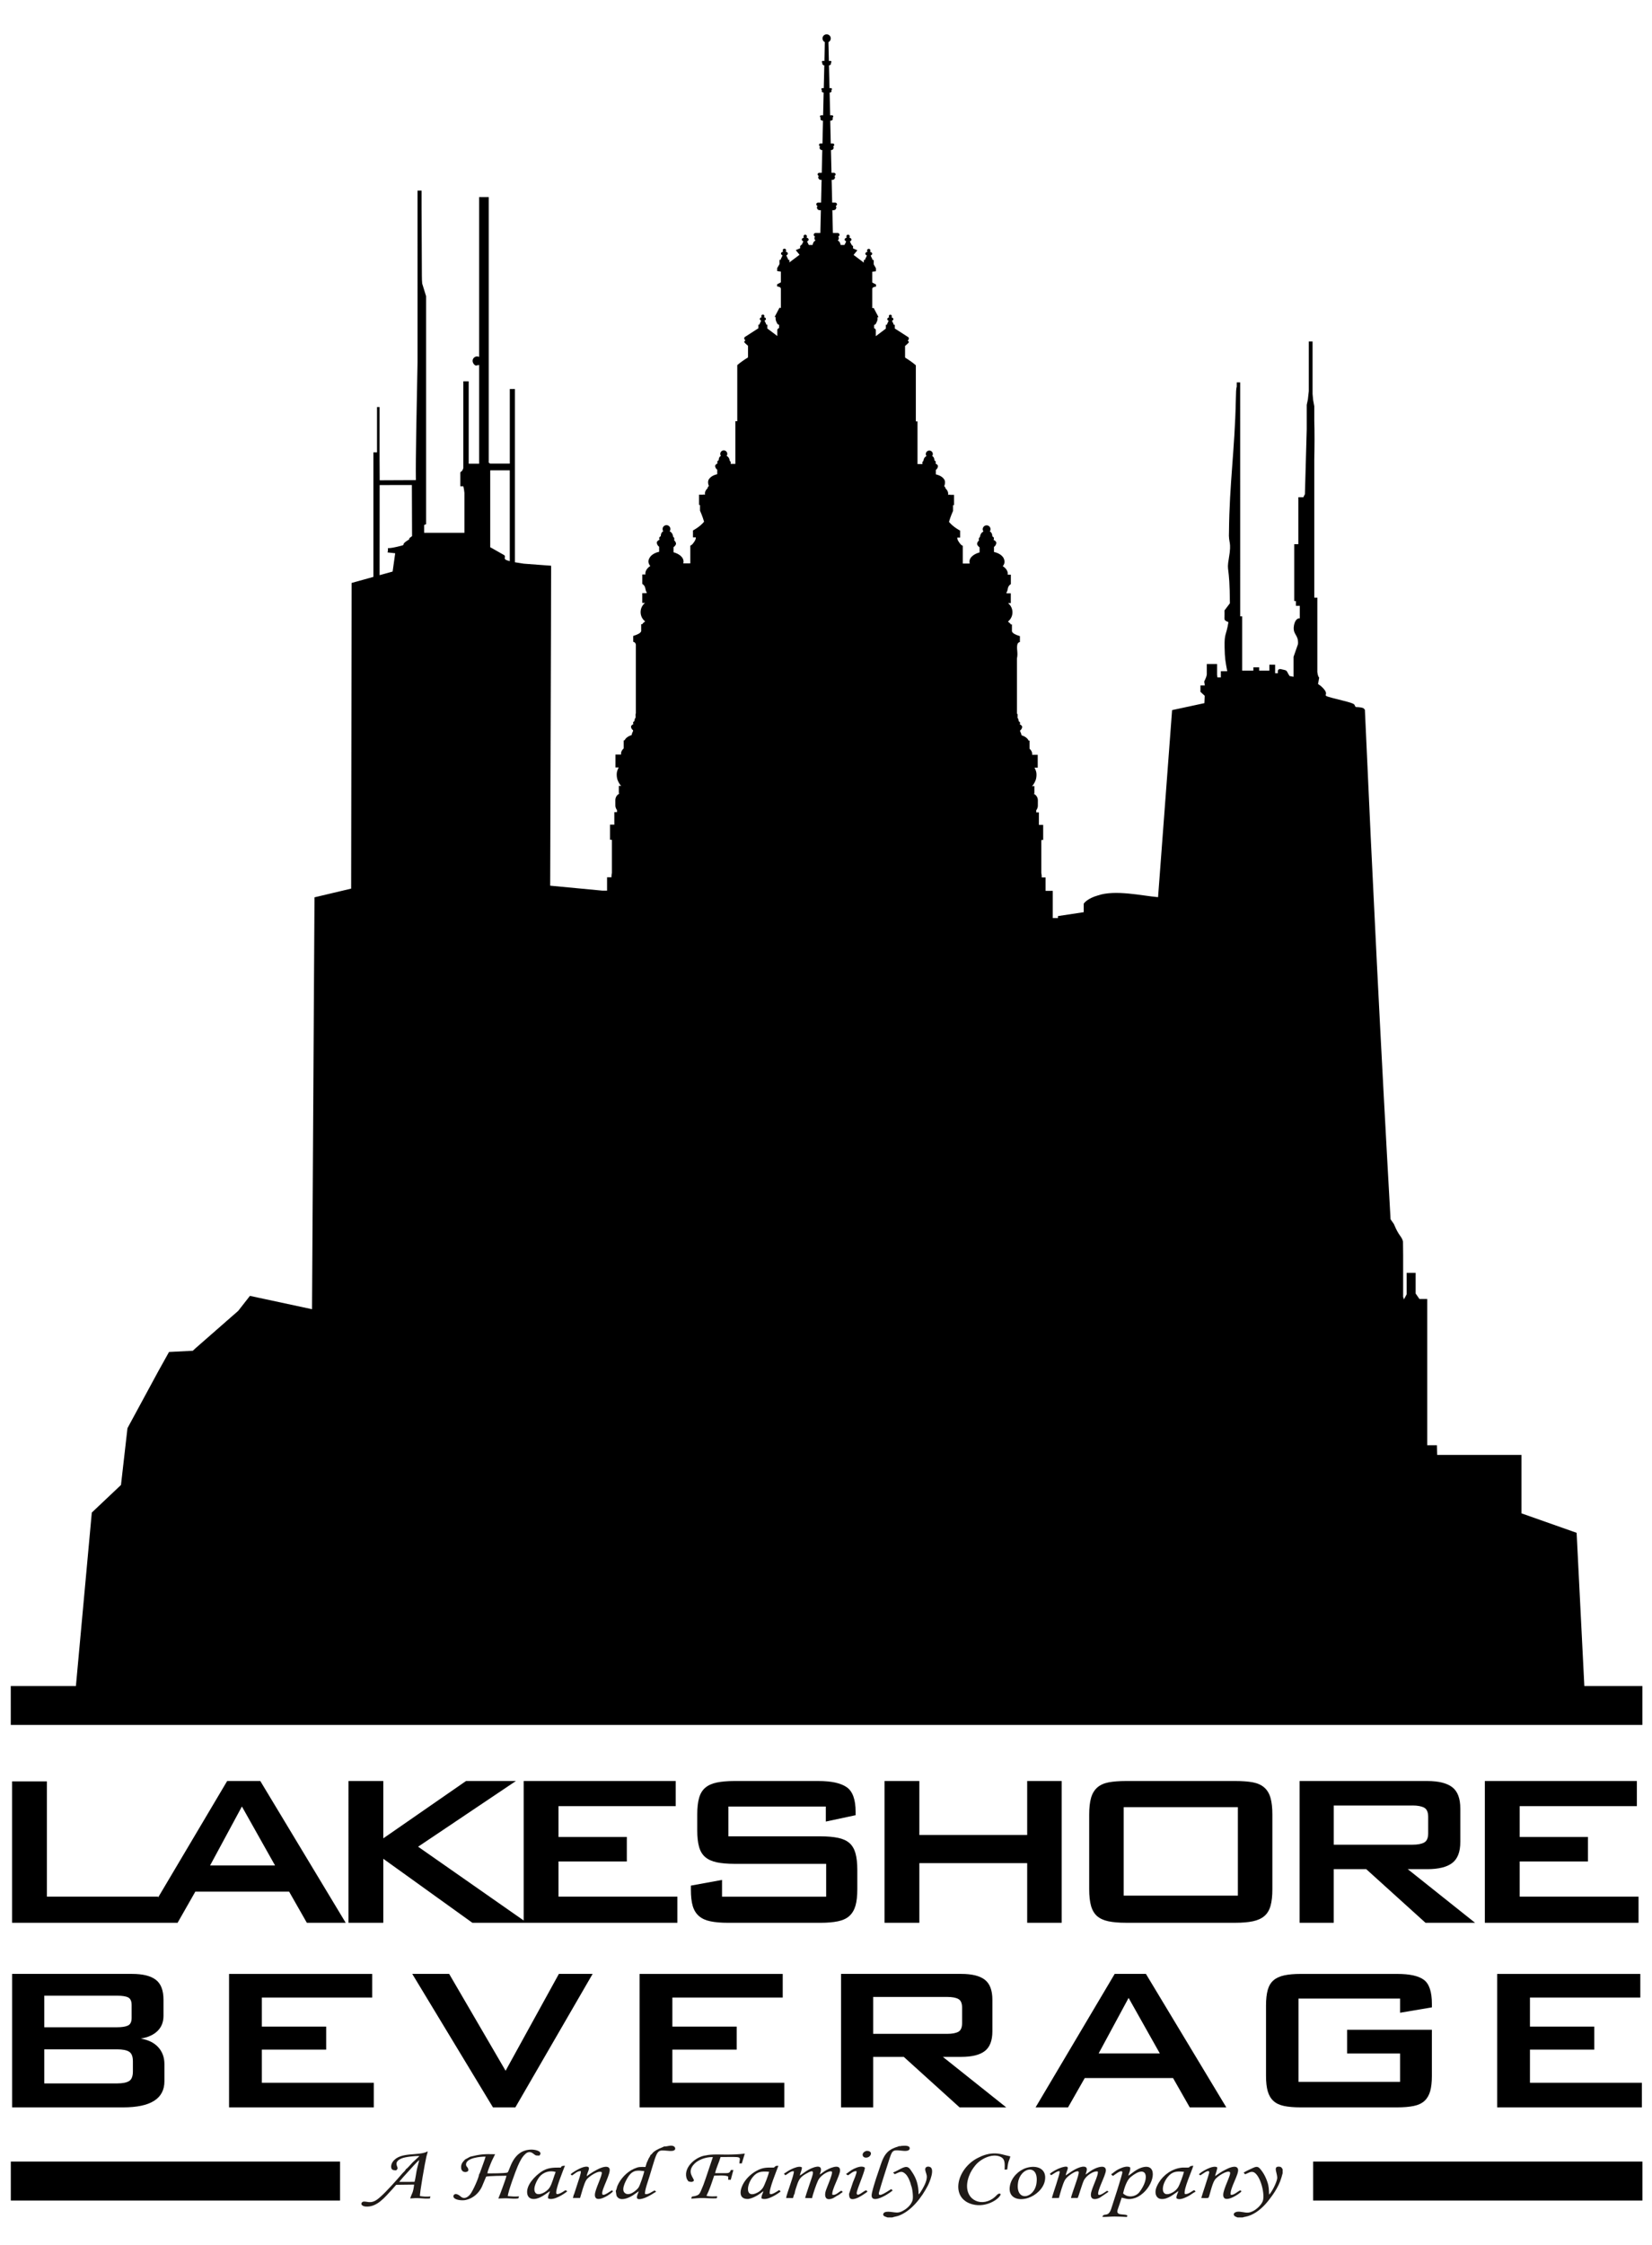 <?xml version="1.0" encoding="utf-8"?>
<!-- Generator: Adobe Illustrator 26.0.1, SVG Export Plug-In . SVG Version: 6.00 Build 0)  -->
<svg version="1.1" id="Layer_1" xmlns="http://www.w3.org/2000/svg" xmlns:xlink="http://www.w3.org/1999/xlink" x="0px" y="0px"
	 viewBox="0 0 810 1100" style="enable-background:new 0 0 810 1100;" xml:space="preserve">
<style type="text/css">
	.st0{fill-rule:evenodd;clip-rule:evenodd;}
	.st1{fill-rule:evenodd;clip-rule:evenodd;fill:#1F1A17;}
</style>
<g>
	<path class="st0" d="M186.15,237.66l-0.03,44.16l6.39-1.78l1.26-8.96l-3.76-0.41c0.96-3.44-1.82-1.21,4.48-2.72
		c6.46-1.55,0.41-0.22,6.14-3.65l0.09-0.62l1.32-1c-0.03-8.35-0.09-16.7-0.09-25.04L186.15,237.66L186.15,237.66z M392.71,120.03
		h0.35c0.04-0.1,0.08-0.21,0.14-0.32c0.3-0.58,0.52-0.96,0.69-1.46c-0.46-0.19-0.77-0.51-0.77-0.87c0-0.44,0.45-0.82,1.09-0.97
		c-0.15-0.15-0.24-0.36-0.24-0.59c0-0.46,0.38-0.84,0.84-0.84c0.46,0,0.84,0.38,0.84,0.84c0,0.23-0.09,0.44-0.24,0.59
		c0.64,0.15,1.09,0.53,1.09,0.97c0,0.37-0.31,0.69-0.77,0.87c0.17,0.5,0.39,0.88,0.69,1.46c0.05,0.11,0.1,0.21,0.14,0.32h1.86
		l0.06-0.25c0.26-1.17,0.77-1.65,1.2-1.84h0l0.01,0c0.05-0.02,0.1-0.05,0.16-0.07l0.03-0.01c-0.34-0.26-0.56-0.66-0.56-1.12v-0.01
		c0-0.32,0.11-0.61,0.29-0.85c-0.37-0.1-0.64-0.44-0.64-0.85l0,0c0-0.48,0.4-0.88,0.88-0.88h2.38l0.26-11.16h-0.62
		c-0.72,0-1.31-0.59-1.31-1.31v0c0-0.3,0.1-0.57,0.27-0.79c-0.34-0.1-0.6-0.41-0.6-0.79l0,0c0-0.45,0.37-0.82,0.82-0.82h1.53
		l0.26-11.15h-0.42c-0.67,0-1.22-0.55-1.22-1.22v0c0-0.28,0.09-0.53,0.25-0.74c-0.32-0.09-0.56-0.39-0.56-0.73l0,0
		c0-0.42,0.34-0.76,0.76-0.76h1.27l0.26-11.16l-0.09,0h-0.1c-0.63,0-1.14-0.51-1.14-1.14v0c0-0.26,0.09-0.5,0.24-0.69
		c-0.3-0.08-0.52-0.36-0.52-0.69l0,0c0-0.39,0.32-0.72,0.72-0.72h0.96h0.02l0.26-11.16h-0.02h-0.32c-0.51,0-0.93-0.42-0.93-0.93v0
		c0-0.21,0.07-0.41,0.19-0.56c-0.25-0.07-0.42-0.29-0.42-0.56l0,0c0-0.32,0.26-0.58,0.58-0.58h0.98l0.26-11.16h-0.02h-0.18
		c-0.42,0-0.76-0.34-0.76-0.76v0c0-0.17,0.06-0.33,0.16-0.46c-0.2-0.06-0.35-0.24-0.35-0.46l0,0c0-0.26,0.21-0.48,0.48-0.48h0.73
		l0.27-11.22l-0.22,0.07c0,0-0.05,0-0.11-0.01h-0.02c-0.03,0-0.03,0-0.01-0.01c-0.03-0.01-0.07-0.02-0.09-0.04
		c-0.07-0.06-0.16-0.19-0.26-0.3c-0.18-0.12-0.33-0.26-0.33-0.41v0c0-0.17,0.06-0.33,0.16-0.46c-0.2-0.06-0.35-0.24-0.35-0.46l0,0
		c0-0.26,0.21-0.48,0.48-0.48h0.5c0.11,0,0.21,0.04,0.29,0.1l0.22-9.3c-0.68-0.32-1.15-1.02-1.15-1.82c0-1.11,0.9-2.01,2.01-2.01
		l0.01,0h0.01h0.01l0.01,0c1.11,0,2.01,0.9,2.01,2.01c0,0.8-0.47,1.5-1.15,1.82l0.22,9.3c0.08-0.06,0.18-0.1,0.29-0.1h0.5
		c0.26,0,0.48,0.21,0.48,0.48l0,0c0,0.22-0.15,0.4-0.35,0.46c0.1,0.13,0.16,0.29,0.16,0.46v0c0,0.15-0.15,0.29-0.33,0.41
		c-0.1,0.11-0.19,0.25-0.26,0.3c-0.03,0.02-0.06,0.04-0.09,0.04c0.02,0,0.02,0.01-0.01,0.01h-0.02c-0.06,0.01-0.11,0.01-0.11,0.01
		l-0.22-0.07l0.27,11.22h0.73c0.26,0,0.48,0.21,0.48,0.48l0,0c0,0.22-0.15,0.4-0.35,0.46c0.1,0.13,0.16,0.29,0.16,0.46v0
		c0,0.42-0.34,0.76-0.76,0.76h-0.18h-0.02l0.26,11.16H408c0.32,0,0.58,0.26,0.58,0.58l0,0c0,0.26-0.18,0.49-0.42,0.56
		c0.12,0.16,0.19,0.35,0.19,0.56v0c0,0.51-0.42,0.93-0.93,0.93h-0.32h-0.02l0.26,11.16h0.02h0.96c0.39,0,0.72,0.32,0.72,0.72l0,0
		c0,0.33-0.22,0.6-0.52,0.69c0.15,0.19,0.24,0.43,0.24,0.69v0c0,0.63-0.52,1.14-1.14,1.14h-0.1l-0.09,0l0.26,11.16h1.27
		c0.42,0,0.76,0.34,0.76,0.76l0,0c0,0.35-0.23,0.64-0.56,0.73c0.16,0.21,0.25,0.46,0.25,0.74v0c0,0.67-0.55,1.22-1.22,1.22h-0.42
		l0.26,11.15h1.53c0.45,0,0.82,0.37,0.82,0.82l0,0c0,0.37-0.25,0.69-0.6,0.79c0.17,0.22,0.27,0.5,0.27,0.79v0
		c0,0.72-0.59,1.31-1.31,1.31h-0.62l0.26,11.16h2.38c0.48,0,0.88,0.39,0.88,0.88l0,0c0,0.4-0.27,0.74-0.64,0.85
		c0.18,0.24,0.29,0.53,0.29,0.85v0.01c0,0.45-0.22,0.86-0.56,1.12l0.03,0.01c0.05,0.02,0.11,0.04,0.16,0.07l0.01,0h0
		c0.43,0.19,0.94,0.67,1.2,1.84l0.06,0.25h1.88c0.04-0.1,0.08-0.21,0.14-0.32c0.3-0.58,0.52-0.96,0.69-1.46
		c-0.46-0.19-0.77-0.51-0.77-0.87c0-0.44,0.45-0.82,1.09-0.97c-0.15-0.15-0.24-0.36-0.24-0.59c0-0.46,0.38-0.84,0.84-0.84
		c0.46,0,0.84,0.38,0.84,0.84c0,0.23-0.09,0.44-0.24,0.59c0.64,0.15,1.09,0.53,1.09,0.97c0,0.37-0.31,0.69-0.77,0.87
		c0.17,0.5,0.39,0.88,0.69,1.46c0.05,0.11,0.1,0.21,0.14,0.32h0.27v0.41h0.41v0.02h0.01v1.24l2.12,0.93l-1.85,2.27l5.01,3.77v-1.28
		h0.57c0.04-0.23,0.12-0.49,0.25-0.75c0.3-0.58,0.51-0.96,0.69-1.46c-0.46-0.19-0.77-0.51-0.77-0.87c0-0.44,0.45-0.82,1.09-0.97
		c-0.15-0.15-0.24-0.36-0.24-0.59c0-0.46,0.38-0.84,0.84-0.84c0.46,0,0.84,0.38,0.84,0.84c0,0.23-0.09,0.44-0.24,0.59
		c0.64,0.15,1.09,0.53,1.09,0.97c0,0.37-0.31,0.69-0.77,0.87c0.17,0.5,0.39,0.88,0.69,1.46c0.13,0.26,0.21,0.52,0.25,0.75h0.57v2.11
		h-0.02l1.11,1.94v1.47l-1.81,0.23v5.28l0.72,0.38l1.13,0.57v1.05c-1.13,0.11-1.82,0.46-1.85,1.16V151l0.67-0.17l2.39,4.53
		l-0.54,0.12c0.17,0.67,0.09,1.52-0.47,2.6c-0.28,0.54-0.29,0.61-0.31,0.6c-0.15,0.25-0.5,0.43-0.85,0.57v1.58
		c0.07,0.07,0.24-0.14,0.68,0.48c0.07,0.09,0.13,0.19,0.18,0.28v3.12l4.91-3.7v-1.87h0.52c0.04-0.21,0.11-0.44,0.23-0.68
		c0.27-0.52,0.46-0.86,0.62-1.31c-0.42-0.17-0.69-0.46-0.69-0.79c0-0.4,0.41-0.74,0.98-0.88c-0.14-0.14-0.22-0.32-0.22-0.53
		c0-0.42,0.34-0.76,0.76-0.76c0.42,0,0.76,0.34,0.76,0.76c0,0.21-0.08,0.4-0.22,0.53c0.57,0.13,0.98,0.48,0.98,0.88
		c0,0.33-0.28,0.62-0.69,0.79c0.16,0.45,0.35,0.79,0.62,1.31c0.12,0.23,0.19,0.47,0.22,0.68h0.52v1.81h0l6.6,4.25
		c0,0,0.84,0.67-0.25,1.68l-0.01,0.01c0.34,0.29,0.63,0.59,0.59,0.75c-0.07,0.3-1.3,1.37-1.8,1.8v0.03h-0.09v5.62h0.08v0.17
		c1.75,1.07,3.61,2.33,5.2,3.72v27.5h0.82v20.9h2.45l0.01-0.01c-0.12-0.32-0.28-1.03,0.42-1.5c0.02-0.36,0.19-1.77,1.51-2.4
		c-0.2-0.28-0.32-0.62-0.32-0.99c0-0.95,0.77-1.72,1.72-1.72c0.95,0,1.72,0.77,1.72,1.72c0,0.36-0.11,0.69-0.3,0.97
		c1.07,0.57,1.09,1.84,1.07,2.14c0.55,0.25,0.95,0.73,0.55,1.48l-0.02,0.03c0.81,0.4,1.24,0.9,1.22,1.3
		c-0.04,0.67-0.37,1.35-1.03,1.82v2.21c3.02,0.67,4.1,2.28,4.37,3.05c0.26,0.74,0.08,2.03-0.29,2.7c0.55,0.69,0.35,0.05,0.67,1.15
		c1.06,0.98,1.43,2.14,1.25,3.05l-0.02,0.08c0.21-0.05,0.43-0.08,0.66-0.08c0.23,0,0.46,0.03,0.67,0.08h1.59v5.04h-0.47v2.8
		c0,0-1.28,2.84-1.99,5.4c1.97,2.49,5.47,4.31,5.47,4.31v3.36h-1.4c-0.04,0.59,0.13,1.3,0.86,2.31c0.66,0.9,1.03,1.47,1.84,1.75
		v8.69h3.4c-0.1-0.3-0.15-0.61-0.15-0.92c0-2,2.03-3.73,4.97-4.53v-2.49c-0.59-0.44-1.44-1.24-1.15-2.1
		c0.15-0.46,0.44-0.91,0.88-1.29c-0.14-0.36-0.32-1.15,0.47-1.68c0.03-0.4,0.22-1.97,1.69-2.68c-0.22-0.31-0.35-0.7-0.35-1.11
		c0-1.06,0.86-1.92,1.92-1.92c1.06,0,1.92,0.86,1.92,1.92c0,0.4-0.12,0.77-0.33,1.08c1.2,0.64,1.22,2.06,1.2,2.4
		c0.62,0.28,1.06,0.81,0.62,1.66l-0.02,0.04c0.9,0.45,1.39,1.01,1.37,1.45c-0.04,0.75-0.42,1.51-1.15,2.03v2.47
		c3.38,0.74,4.59,2.55,4.89,3.41c0.03,0.07,0.05,0.15,0.07,0.24c0.14,0.36,0.22,0.73,0.22,1.12c0,0.79-0.31,1.53-0.87,2.19
		c1.95,1.21,2.65,2.89,2.42,4.16h1.54v4.62h-0.1l0.06,0.04c-1.94,1.25-1.08,2.73-2.23,4.35c0.18,0.03,0.36,0.07,0.53,0.14h1.71v4.78
		h-1.36c1.33,1.06,2.18,2.69,2.18,4.52c0,1.84-0.87,3.48-2.21,4.54c0.84,0.77,1.25,0.87,1.4,1.4h0.56v3.48l0.06,0.04
		c0.29,0.79,1.62,1.53,3.71,2.16l0.13,0.07l-0.01,0l0.02,0.01l-0.01,2.87h-0.15c-0.22,0.18-0.59,0.04-1.04,0.95
		c-0.62,2.35,0.41,4.16-0.26,7.12c0,8.98,0,18,0,27.14l0.09,0h0.23v1.76h-0.15l0,0.01c0.68,0.62,0.69,1.58,0.68,1.83
		c0.54,0.24,0.93,0.71,0.54,1.45l-0.02,0.03c0.79,0.39,1.22,0.89,1.19,1.27c-0.04,0.66-0.36,1.32-1.01,1.78v0.36
		c0.24,0.43,0.53,1.07,0.72,1.99c2.18,0.66,3.13,1.84,3.47,2.58h0.44v3.97h0c1.05,0.96,1.43,2.1,1.25,3h2.76c0,2.01,0,4.03,0,6.04h0
		v0.26h-1.57l0.15,0.32c0.53,1.12,0.86,1.91,0.82,3.28c-0.05,2.02-0.57,3.17-1.53,4.68l-0.68,0.74h1.17v3.44h-0.01v0.22h-0.37v0.01
		l0.53,0.36l0,0.01c0.94,0.64,1.56,1.73,1.56,2.96l-0.01,2.31c0.07,0.93-0.22,1.83-0.79,2.53v1.05h1.3v6.13h2.1
		c0,2.46,0,4.92,0,7.39h-0.78c-0.04,0.05-0.09,0.11-0.13,0.15v15.98l0.15,1.01l0.02,0.34l0.01,0.05c0.02,0.32,0.04,0.55,0.01,0.84
		h1.9v6.55h3.52v13.34l2.56,0v-0.97l12.61-1.91v-4.15l-0.01,0c0,0,0.01-0.01,0.01-0.02v-0.02l0.02,0c0.24-0.36,1.92-2.59,6.95-4.02
		c8.57-2.91,21.58,0.17,29.49,0.85l6.88-91.65l15.83-3.41l0.16-3.62l-2.12-1.96l0.03-0.62v-2.49h2.15l-0.31-1.88l0.85-1.89
		c0.06-0.24,0.24-0.69,0.3-0.98l0.12-0.6v-5.13h5.04v5.36l0.17,1.19h1.72v-0.09h-0.04v-2.94h3.14c-0.88-4.75-1.19-6.12-1.3-11.74
		c-0.14-7.08,0.76-5.37,1.88-12.29c-2.75-1.25-1.73-0.8-1.94-5.65l-0.05-0.01l2.71-3.59c-0.11-19.63-1.72-14.92-0.52-21.95
		c1.51-8.83-0.25-6.91,0.08-13.13c0.19-23.39,2.86-40.4,3.35-64.35c0.08-4.12,0.14-5.81,0.45-6.71v-2.1h1.68V302h0.96v26.6h5.5
		c0-0.54,0-1.08,0-1.62h2.85v1.62h4.99c-0.01-0.02-0.01-0.04-0.01-0.05l0.01-0.18v-2.69h2.83v4.19h1.32v-0.87l-0.01-0.11
		c0-0.6,0.49-1.09,1.09-1.09c0.1,0,0.2,0.01,0.29,0.04l0.01-0.01c3.75,0.84,2.42,0.32,4.38,3.39l1.96,0.39v-9.79l2.18-6.26
		c0.33-4.73-2.69-4.47-2-8.95c0.21-1.37,0.99-3.82,2.86-3.63v-6.14h-1.87v-2.35h-0.84v-27.86h2.01v-23h2.49
		c0.22-0.53,0.47-1.03,0.74-1.48l0.89-31.88v-11.9l0.56-2.61c0.13-1.27,0.28-2.65,0.45-4.1v-24.34h1.85v0.34v6.11v0.03
		c0,0.33,0,0.67,0,1.01v0.03v18.23c0.11,0.98,0.2,1.98,0.29,3l0.55,2.97v6.99c0.18,6.02,0.14,12.44,0,19.01v67.7l0.13,0.09h1.37
		v1.39l0.04,0.05l-0.04,0.06v34.98c0.22,1.61,0.5,2.28,0.9,2.72l-0.55,3.13l1.36,0.94c6.8,6.04-3.91,3.52,10.39,7.07
		c7.75,1.92,5.52,1.93,6.73,3.25c4.44,0.15,3.88,0.88,4.48,1.31c3.7,83.24,7.88,166.49,12.59,249.68l1.65,2.35
		c2.43,6.01,3.75,5.78,4.45,8.55l0.07,6.56v20.86h0.23v0.75h0.25l1.24-2.31c0-3.51,0-7.03,0-10.52h4.41v0.26l0,0v9.87l1.86,2.69h3.8
		v0.1h0.01c0,23.84,0,47.69,0,71.53h4.76l0.11,4.76h41.35v28.63l27.04,9.54l3.78,75.05h28.46v19.09c-298.78,0-529.69,0-800,0V826.1
		h31.94l7.79-84.99l14.31-13.52l3.18-27.83l15.11-27.89l5.26-9.44l11.68-0.6l1.3-1.22l15.03-13.15l0.13-0.2l0,0.08l5.78-5.05
		l5.75-7.35l30.45,6.53l1.21-201.81l17.97-4.26l0.24-149.78l10.67-2.96v-61.03h1.77v-22.2h1.26v22.2v3.53l0.05,10.17l17.74-0.08
		c-0.14-10.67,0.34-33.47,0.82-57.81V93.4h1.98v9.45l0.01,0.44l0.14,31.89c0,1.48,0.06,2.71,0.16,3.76l1.9,6.17v1.84v2.53v107.38
		c-0.44,0.17-0.74,0.28-0.95,0.37v3.83h0.12c0.39,0,0.78,0,1.16,0h18.47v-19.58c-0.14-1.47-0.33-2.45-0.54-3.21h-1.47v-6.88h0.09
		c0.19-0.49,0.77-0.1,1.38-2.02v-42.53h2.64v40.38h5.12v-48.45c-0.3,0.16-0.64,0.25-1.01,0.25c-0.11,0-0.23-0.01-0.34-0.03v0.21
		c-0.67-0.14-1.23-0.6-1.53-1.24c-0.2-0.33-0.32-0.72-0.32-1.14c0-1.04,0.73-1.91,1.7-2.13c0.05-0.01,0.1-0.03,0.15-0.04v0.01
		c0.11-0.02,0.22-0.03,0.34-0.03c0.36,0,0.71,0.09,1.01,0.25v-78.3h4.7v130.25h0.48l-0.01,0.33h9.86V190.6h2.52v84.9
		c1.17,0.21,2.61,0.44,4.39,0.69l13.35,1c0,26.59-0.46,138.48-0.46,156.77l25.5,2.42h2.39v-6.55h2.18
		c-0.03-0.28-0.01-0.52,0.01-0.84l0.01-0.05l0.02-0.34l0.15-1.01v-15.98c-0.05-0.05-0.09-0.1-0.13-0.15h-0.78c0-2.46,0-4.92,0-7.39
		h2.1v-6.13h1.3v-1.05c-0.56-0.7-0.86-1.6-0.79-2.53l-0.01-2.31c0-1.23,0.62-2.32,1.56-2.96l0-0.01l0.53-0.36v-0.01h-0.37v-0.22
		h-0.01v-3.44h1.17l-0.68-0.74c-0.96-1.51-1.48-2.66-1.53-4.68c-0.03-1.37,0.29-2.16,0.82-3.28l0.15-0.32h-1.58v-0.26h0
		c0-2.02,0-4.03,0-6.04h2.76c-0.17-0.9,0.2-2.05,1.26-3.01v-3.96h0.42c0.34-0.73,1.29-1.92,3.47-2.58c0.19-0.92,0.48-1.57,0.72-1.99
		v-0.36c-0.64-0.46-0.97-1.12-1.01-1.78c-0.02-0.38,0.4-0.88,1.19-1.27l-0.02-0.03c-0.38-0.74,0-1.21,0.54-1.45
		c-0.01-0.25,0-1.2,0.66-1.82v-0.02h-0.14v-1.76h0.14c0-11.29,0-22.59,0-33.88c-0.02-0.13-0.05-0.25-0.09-0.38
		c-0.45-0.92-0.82-0.78-1.04-0.95h-0.15l-0.01-2.87l0.02-0.01l-0.01,0l0.13-0.07c2.09-0.63,3.42-1.36,3.71-2.16l0.06-0.04v-3.48
		h0.56c0.15-0.53,0.55-0.64,1.39-1.39c-1.36-1.05-2.23-2.7-2.23-4.55c0-1.83,0.85-3.46,2.18-4.52h-1.37v-4.78h1.76
		c0.17-0.06,0.34-0.11,0.53-0.14c-1.15-1.62-0.29-3.1-2.23-4.35l0.06-0.04h-0.1v-4.62h1.54c-0.23-1.26,0.46-2.92,2.37-4.13
		c-0.57-0.67-0.9-1.42-0.9-2.22c0-0.56,0.16-1.1,0.45-1.6c0.43-0.92,1.71-2.48,4.79-3.16v-2.47c-0.74-0.53-1.11-1.28-1.15-2.03
		c-0.03-0.44,0.46-1,1.37-1.45l-0.02-0.04c-0.44-0.84,0-1.38,0.62-1.66c-0.02-0.34,0-1.75,1.2-2.4c-0.21-0.31-0.33-0.68-0.33-1.08
		c0-1.06,0.86-1.92,1.92-1.92c1.06,0,1.92,0.86,1.92,1.92c0,0.41-0.13,0.8-0.35,1.11c1.48,0.71,1.67,2.28,1.69,2.68
		c0.79,0.53,0.61,1.33,0.47,1.68c0.43,0.38,0.72,0.83,0.88,1.29c0.29,0.87-0.56,1.67-1.15,2.1v2.51c2.9,0.8,4.9,2.52,4.9,4.51
		c0,0.32-0.05,0.63-0.15,0.92h3.47v-8.69c0.82-0.28,1.19-0.85,1.84-1.75c0.73-1.01,0.9-1.72,0.86-2.31h-1.4v-3.36
		c0,0,3.48-1.81,5.45-4.29c-0.71-2.56-1.99-5.41-1.99-5.41v-2.8h-0.5v-5.04h1.63c0.21-0.05,0.44-0.08,0.67-0.08
		c0.23,0,0.45,0.03,0.66,0.08l-0.02-0.08c-0.18-0.91,0.19-2.07,1.25-3.05c0.31-1.1,0.11-0.46,0.67-1.15
		c-0.37-0.67-0.55-1.96-0.29-2.7c0.27-0.77,1.35-2.38,4.37-3.05v-2.21c-0.66-0.47-0.99-1.14-1.03-1.82c-0.02-0.39,0.41-0.9,1.22-1.3
		l-0.02-0.03c-0.39-0.76,0-1.23,0.55-1.48c-0.01-0.3,0-1.57,1.07-2.14c-0.19-0.27-0.3-0.61-0.3-0.97c0-0.95,0.77-1.72,1.72-1.72
		c0.95,0,1.72,0.77,1.72,1.72c0,0.37-0.12,0.71-0.32,0.99c1.32,0.63,1.49,2.04,1.51,2.4c0.7,0.48,0.54,1.19,0.42,1.5l0.01,0.01h2.34
		v-20.9h0.93v-27.5c1.59-1.38,3.45-2.65,5.2-3.72v-0.17h0.08v-5.62h-0.09v-0.03c-0.5-0.42-1.74-1.5-1.8-1.8
		c-0.04-0.16,0.25-0.46,0.59-0.75l-0.01-0.01c-1.09-1.01-0.25-1.68-0.25-1.68l6.62-4.26l0.01-0.02v-1.77h0.52
		c0.04-0.21,0.11-0.44,0.23-0.68c0.27-0.52,0.46-0.86,0.62-1.31c-0.42-0.17-0.69-0.46-0.69-0.79c0-0.4,0.41-0.74,0.98-0.88
		c-0.14-0.14-0.22-0.32-0.22-0.53c0-0.42,0.34-0.76,0.76-0.76c0.42,0,0.76,0.34,0.76,0.76c0,0.21-0.08,0.4-0.22,0.53
		c0.57,0.13,0.98,0.48,0.98,0.88c0,0.33-0.28,0.62-0.69,0.79c0.16,0.45,0.35,0.79,0.62,1.31c0.12,0.23,0.19,0.47,0.23,0.68h0.52
		v1.89l4.89,3.68v-3.12c0.05-0.09,0.12-0.19,0.18-0.28c0.45-0.62,0.62-0.41,0.68-0.48v-1.58c-0.35-0.13-0.7-0.32-0.85-0.57
		c-0.02,0.02-0.03-0.06-0.31-0.6c-0.56-1.08-0.64-1.93-0.47-2.6l-0.54-0.12l2.39-4.53l0.67,0.17v-9.42
		c-0.03-0.7-0.72-1.05-1.85-1.16v-1.05l1.13-0.57l0.72-0.38v-5.28l-1.81-0.23v-1.47l1.12-1.94v-2.11h0.57
		c0.04-0.23,0.12-0.49,0.25-0.75c0.3-0.58,0.51-0.96,0.69-1.46c-0.46-0.19-0.77-0.51-0.77-0.87c0-0.44,0.45-0.82,1.09-0.97
		c-0.15-0.15-0.24-0.36-0.24-0.59c0-0.46,0.38-0.84,0.84-0.84c0.46,0,0.84,0.38,0.84,0.84c0,0.23-0.09,0.44-0.24,0.59
		c0.64,0.15,1.09,0.53,1.09,0.97c0,0.37-0.31,0.69-0.77,0.87c0.17,0.5,0.39,0.88,0.69,1.46c0.13,0.26,0.21,0.52,0.25,0.75h0.57v1.26
		l4.98-3.75l-1.85-2.27l2.14-0.93v-1.25h0.35V120.03L392.71,120.03z M249.95,274.96c-4.28-1.1-1.42-1.83-2.74-2.96l-6.71-3.81h-0.14
		v-37.71h0.25l0-0.02h9.34V274.96L249.95,274.96z"/>
	<path d="M5.93,942.1h71.59v-12.81H23v-56.48H5.93V942.1L5.93,942.1z M103.01,914.02l15.6-28.9l16.25,28.9H103.01L103.01,914.02z
		 M70.17,942.1h16.91l8.7-15.27h45.97l8.7,15.27h19.05l-41.87-69.45h-16.25L70.17,942.1L70.17,942.1z M170.86,942.1h17.08v-31.36
		l43.67,31.36h26.76l-53.36-37.27l47.94-32.18h-24.46l-40.55,28.08v-28.08h-17.08V942.1L170.86,942.1z M256.77,942.1h75.36v-12.81
		h-58.29v-17.24h33.5v-11.99h-33.5v-15.11h57.47v-12.31h-74.54V942.1L256.77,942.1z M404.91,885.12v7.39l14.61-3.12v-1.64
		c0-6.02-1.45-10.04-4.35-12.07c-2.9-2.02-7.53-3.04-13.87-3.04h-41.21c-3.39,0-6.27,0.25-8.62,0.74c-2.35,0.49-4.24,1.34-5.66,2.55
		c-1.42,1.2-2.44,2.87-3.04,5.01c-0.6,2.13-0.9,4.84-0.9,8.13v7.72c0,3.28,0.3,5.99,0.9,8.13c0.6,2.13,1.61,3.8,3.04,5.01
		c1.42,1.2,3.31,2.05,5.66,2.55c2.35,0.49,5.23,0.74,8.62,0.74h44.99v16.09h-51.06v-8.21l-15.27,2.79v1.97c0,3.28,0.3,5.94,0.9,7.99
		c0.6,2.05,1.61,3.69,3.04,4.95c1.42,1.23,3.31,2.11,5.61,2.57c2.3,0.49,5.2,0.74,8.7,0.74h45.26c3.39,0,6.27-0.25,8.62-0.74
		c2.35-0.49,4.24-1.37,5.61-2.63c1.37-1.26,2.35-2.93,2.96-5.01c0.6-2.08,0.9-4.76,0.9-8.04v-9.52c0-3.28-0.3-5.99-0.9-8.13
		c-0.6-2.13-1.59-3.8-2.96-5.01c-1.37-1.2-3.23-2.05-5.58-2.54c-2.35-0.49-5.23-0.74-8.62-0.74h-45.15v-14.61H404.91L404.91,885.12z
		 M433.69,942.1h17.08v-29.23h52.87v29.23h16.91v-69.45h-16.91v26.43h-52.87v-26.43h-17.08V942.1L433.69,942.1z M534.05,889.07
		v36.61c0,3.28,0.3,5.99,0.9,8.13c0.6,2.13,1.59,3.8,2.96,5.01c1.37,1.2,3.2,2.05,5.5,2.54c2.3,0.49,5.2,0.74,8.7,0.74h53.69
		c3.39,0,6.24-0.25,8.54-0.74c2.3-0.49,4.16-1.34,5.58-2.54c1.42-1.2,2.43-2.87,3.04-5.01c0.6-2.13,0.9-4.84,0.9-8.13v-36.61
		c0-3.28-0.3-5.99-0.9-8.13c-0.6-2.13-1.61-3.83-3.04-5.09c-1.42-1.26-3.28-2.11-5.58-2.55c-2.3-0.44-5.15-0.66-8.54-0.66h-53.69
		c-3.39,0-6.24,0.22-8.54,0.66c-2.3,0.44-4.16,1.29-5.58,2.55c-1.42,1.26-2.44,2.96-3.04,5.09
		C534.35,883.07,534.05,885.78,534.05,889.07L534.05,889.07z M550.96,928.8v-43.35h55.99v43.35H550.96L550.96,928.8z M637.2,942.1
		h16.75v-26.27h15.93l29.06,26.27h24.3l-33-26.27h9.52c5.58,0,9.69-1.01,12.31-3.04c2.63-2.02,3.94-5.45,3.94-10.26v-16.42
		c0-4.93-1.31-8.4-3.94-10.43c-2.63-2.02-6.73-3.04-12.31-3.04H637.2V942.1L637.2,942.1z M692.54,884.63c2.52,0,4.43,0.36,5.75,1.07
		c1.31,0.71,1.97,2.22,1.97,4.52v8.04c0,2.3-0.66,3.8-1.97,4.52c-1.31,0.71-3.23,1.07-5.75,1.07h-38.58v-19.21H692.54L692.54,884.63
		z M728.04,942.1h75.36v-12.81h-58.29v-17.24h33.49v-11.99h-33.49v-15.11h57.47v-12.31h-74.54V942.1L728.04,942.1z"/>
	<path d="M57.43,1004.11c2.68,0,4.64,0.39,5.87,1.16c1.24,0.77,1.86,2.34,1.86,4.72v4.95c0,2.37-0.62,3.94-1.86,4.71
		c-1.24,0.77-3.19,1.16-5.87,1.16H21.72v-16.7H57.43L57.43,1004.11z M57.43,977.83c2.47,0,4.28,0.28,5.41,0.85
		c1.13,0.57,1.7,1.83,1.7,3.79v6.18c0,1.96-0.59,3.22-1.78,3.79c-1.18,0.57-2.96,0.85-5.33,0.85H21.72v-15.46H57.43L57.43,977.83z
		 M5.95,1032.55h54.42c13.5,0,20.25-4.28,20.25-12.83v-8.35c0-3.3-1.01-6.06-3.01-8.27c-2.01-2.22-4.87-3.63-8.58-4.25
		c3.61-0.62,6.37-1.88,8.27-3.79c1.91-1.91,2.86-4.35,2.86-7.34v-7.89c0-4.64-1.26-7.91-3.79-9.82c-2.53-1.91-6.41-2.86-11.67-2.86
		H5.95V1032.55L5.95,1032.55z M112.31,1032.55h70.96v-12.06h-54.88v-16.23h31.54v-11.29h-31.54v-14.22h54.11v-11.59h-70.19V1032.55
		L112.31,1032.55z M241.71,1032.55h10.98l37.88-65.4h-16.54l-26.13,47.46l-27.67-47.46h-18.09L241.71,1032.55L241.71,1032.55z
		 M313.59,1032.55h70.96v-12.06h-54.88v-16.23h31.54v-11.29h-31.54v-14.22h54.11v-11.59h-70.19V1032.55L313.59,1032.55z
		 M412.37,1032.55h15.77v-24.74h15l27.36,24.74h22.88l-31.07-24.74h8.97c5.26,0,9.12-0.95,11.59-2.86c2.47-1.91,3.71-5.13,3.71-9.66
		v-15.46c0-4.64-1.24-7.91-3.71-9.82c-2.47-1.91-6.34-2.86-11.59-2.86h-58.9V1032.55L412.37,1032.55z M464.47,978.44
		c2.37,0,4.17,0.33,5.41,1c1.24,0.67,1.85,2.09,1.85,4.25v7.58c0,2.16-0.62,3.58-1.85,4.25c-1.24,0.67-3.04,1-5.41,1h-36.33v-18.09
		H464.47L464.47,978.44z M538.68,1006.12l14.69-27.21l15.31,27.21H538.68L538.68,1006.12z M507.76,1032.55h15.92l8.19-14.38h43.29
		l8.19,14.38h17.93l-39.42-65.4h-15.31L507.76,1032.55L507.76,1032.55z M686.47,979.22v6.96l15.61-2.63v-1.7
		c0-5.87-1.29-9.79-3.87-11.75c-2.58-1.96-6.96-2.94-13.14-2.94h-47.31c-3.2,0-5.88,0.23-8.04,0.7c-2.16,0.46-3.92,1.26-5.26,2.4
		c-1.34,1.13-2.29,2.71-2.86,4.72c-0.57,2.01-0.85,4.56-0.85,7.65v34.48c0,3.09,0.28,5.62,0.85,7.57c0.57,1.96,1.49,3.53,2.78,4.71
		c1.29,1.19,3.01,2.01,5.18,2.47c2.16,0.46,4.9,0.69,8.19,0.69h47.31c3.2,0,5.9-0.23,8.12-0.69c2.22-0.46,3.97-1.29,5.26-2.47
		c1.29-1.19,2.22-2.76,2.78-4.71c0.57-1.96,0.85-4.48,0.85-7.57v-22.57H660.5v11.6h25.97v13.91h-49.78v-40.81H686.47L686.47,979.22z
		 M734.08,1032.55h70.96v-12.06h-54.88v-16.23h31.54v-11.29h-31.54v-14.22h54.11v-11.59h-70.19V1032.55L734.08,1032.55z"/>
	<path class="st1" d="M230.52,1056.73l-2.14,1.17c-0.34,0.17,0.13,0.02-0.29,0.11c-0.54,0.79-2.27,1.83-1.98,4.31
		c0.28,2.43,2.97,2.2,3.5,1.26c0.23-1.86-1.34-1.77-1.09-3.37c0.46-2.89,6.86-3.57,9.57-3.53c-0.23,1.07-2.14,6.1-2.75,7.87
		l-0.48,0.95c0.01,1.23-3,8.13-4.39,9.74c-1.04,1.2-2.77,2.58-4.61,0.97c-2.88-2.52-4.18-0.38-3.25,0.68
		c0.96,1.1,4.04,1.42,5.83,1.02c3.51-0.77,6.29-3.26,7.81-6.4l2.09-4.98c0.42-0.42,9.75-0.5,10-0.49c-0.39,1.72-1.34,4.07-1.94,5.79
		c-0.66,1.91-1.33,3.6-2.06,5.38c1.7-0.01,3.04-0.18,4.93-0.08c1.59,0.09,3.27,0.27,4.83,0.02c0.27-0.38,0.25-0.43,0.36-0.99
		c-2.26,0.15-3.31,0.04-5.49-0.13c0.16-2.24,3.83-12.28,4.9-14.7c1.12-2.55,2.12-4.53,3.8-6.02c1.01-0.9,2.19-1.19,3.48-0.33
		c1.65,1.1,0.92,1.17,3.33,1.2l0.48-0.7c0.45-1.74-2.94-2.24-4.36-2.24c-9.42,0.04-10.56,10.46-11.78,11.24
		c-1.42,0.42-7.97,0.41-9.87,0.39c0.18-1.25,1.26-3.76,1.72-4.95c0.72-1.85,1.88-3.83,2.1-4.41
		C237.37,1055.36,235.41,1055.51,230.52,1056.73L230.52,1056.73z"/>
	<path class="st1" d="M389.65,1074.73c-0.03-0.82,0.79-3.08,1.1-4.01c0.94-2.88,1.71-4.06,4.36-5.6c5.06-2.95,3.69-0.52,1.69,5.47
		c-0.69,2.08-1.47,4.29-2.03,6.36l3.4,0.08c0.34-1.86,2.14-7.02,2.93-8.64c1.51-3.11,6.05-5.19,6.82-4.29
		c0.48,1.03-2.64,7.88-3.09,9.53c-0.53,1.91-0.38,4.11,1.93,3.88c2.11-0.2,3.12-1.61,4.52-2.06c0.28-0.55-0.04-0.16,0.39-0.22
		c0.42-0.65,0.79-0.55,1.29-1.03c0.23-0.22,0.07-0.02,0.21-0.25c-0.32-0.35-0.34-0.34-0.63-0.56c-1.24,0.47-2.61,2.37-4.42,1.97
		c-0.57-2.15,3.67-9.22,3.77-11.85c0.15-3.73-5.59-1.04-7.64,0.33c-0.58,0.39-1.85,1.38-2.36,1.59c1.72-3.82-0.09-4.61-3.62-3.19
		c-2.99,1.2-4.46,2.8-6.11,3.69c0.21-1.19,1.17-2.96,1-4.03c-1.3-0.71-3.49,0.22-4.75,0.76c-2.02,0.86-3.2,1.97-4.03,2.33l0.64,0.81
		c1.05-0.42,2.75-2.27,4.2-1.91c0.29,1.47-3.41,10.64-3.78,13.07l3.39,0.01C389.05,1076.3,389.25,1075.19,389.65,1074.73
		L389.65,1074.73z"/>
	<path class="st1" d="M522.53,1065.9c0.31-2.52,3.08-5.46-2.09-3.88c-1.81,0.55-4.71,2.08-5.71,3.15l0.71,0.61
		c0.5-0.24,3.53-2.58,4.12-1.83c0.29,0.97-3.35,11-3.79,13l3.42-0.01c0.67-2.44,1.84-6.75,2.91-8.72c0.99-1.8,4.35-4.03,5.82-4.31
		c0.93-0.18,0.96,0.24,0.96,0.24c0.54,0.9-3.47,10.87-3.76,12.8l3.31-0.03c0.32-0.49,2.12-6.69,2.95-8.49
		c1.17-2.51,4.91-4.9,6.87-4.45c0.58,1.68-3.2,8.38-3.37,11.16c-0.17,2.84,2.32,2.68,4.31,1.69l4.37-2.95l-0.77-0.48
		c-0.64,0.45-3.45,2.59-4.23,1.91c-0.94-1.47,3.7-9.57,3.67-11.94c-0.04-2.7-3.59-1.63-5.18-0.91c-2.6,1.17-2.99,1.91-4.79,2.99
		c0.27-0.97,1.26-3.05,0.02-3.66c-1.78-0.87-5.54,1.25-6.98,2.22L522.53,1065.9L522.53,1065.9z"/>
	<path class="st1" d="M203.25,1069.03l-7.46,0.03c0.12-0.44,4.1-4.79,4.74-5.46l2.44-2.69c0.61-0.65,1.93-2.09,2.58-2.51
		c-0.36,1.68-0.91,3.34-1.27,5.19C203.97,1065.12,203.7,1067.62,203.25,1069.03L203.25,1069.03z M194.24,1063.42
		c0.4-0.47,0.9-0.67,0.61-1.53c-0.36-1.07-1.44-2.83,2.06-4.33c1.83-0.79,6.42-1.21,8.69-1.2c-0.25,0.43-0.35,0.4-0.77,0.82
		l-2.58,2.4c-0.81,0.79-2.41,2.81-3.26,3.28c-0.33,0.85-1.24,1.47-1.92,2.27c-2.51,2.98-7.7,8.74-10.37,11.09
		c-1.31,1.16-3.23,3.02-5.9,2.74c-1.1-0.11-2.81-0.66-3.39,0.22c-0.76,1.14,0.63,1.85,1.79,1.95c5.65,0.53,9.64-4.74,13.01-8.32
		l2.05-2.32l8.79-0.11c-0.47,4.2-1.02,3.96-1.92,6.79c1.8-0.12,2.95-0.23,4.81-0.1c1.59,0.11,3.24,0.27,4.84,0.11l0.28-0.99
		c-2.2,0.16-3.03,0.1-5.14-0.18c-0.21-1.23,2.41-16.18,3.16-19.41c0.19-0.81,0.56-1.76,0.66-2.51c-4.4,2.45-13.4,0.01-17.07,4.99
		c-0.55,0.74-1.04,1.76-0.85,2.94C192.04,1063.36,192.96,1063.3,194.24,1063.42L194.24,1063.42z"/>
	<path class="st1" d="M550.66,1074.7c0.54-2.46,1.8-6.44,3.65-7.96c8.34-6.84,9.63,0.55,4.33,7.36
		C556.93,1076.29,553.12,1077.1,550.66,1074.7L550.66,1074.7z M553.21,1066.01c0.32-1.36,1.18-2.53,0.92-4.07
		c-1.43-0.88-3.85,0.05-5.27,0.71c-2.31,1.08-3.05,2.15-4.01,2.63c0.26,0.52,0.49,0.63,0.95,0.81c0.32-0.21,4.05-3.27,4.47-1.91
		c0.01,0.03,0.03,0.08,0.04,0.12c0.16,0.75-5.14,17-5.53,18.13c-1.49,4.24-3.74,1.56-4.24,3.79c1.91,0.07,4.04-0.2,6.02-0.19
		c2.01,0.01,4.01,0.12,6,0.22l0.18-0.83c-1.89-0.8-5.74,0.33-4.73-2.77c0.65-1.98,1.39-3.92,1.97-5.86c2.1,0.41,2.82,0.99,5.33,0.49
		c1.71-0.34,2.89-1,4.06-1.84c6.61-4.74,8.37-15.02,1.45-13.66C557.21,1062.49,554.58,1065.36,553.21,1066.01L553.21,1066.01z"/>
	<path class="st1" d="M315.89,1063.78c-0.26,1.58-2.12,7.08-2.84,8.1c-0.83,1.17-4.73,4.71-6.89,2.42
		c-1.75-1.86,1.17-6.76,2.05-8.02C310.55,1062.89,313.11,1063.5,315.89,1063.78L315.89,1063.78z M325.61,1051.7l-0.57,0.29
		c-5.77,2.27-4.82,3.31-6.09,3.9c-0.1,0.59-0.66,1.2-0.98,1.87c-0.2,0.42-0.7,1.7-0.86,1.89l-0.63,2.11
		c-2.64-0.08-3.45-0.12-5.69,0.89c-3.51,1.59-6.6,4.9-8.07,8.39c-0.28,0.67-0.4,1.83-0.8,2.4c0.32,1.67,0.05,2.66,1.36,3.56
		c1.95,1.34,5.46-0.32,7.15-1.42l2.75-1.93c-0.33,1.43-2.62,4.75,1.68,3.66c1.8-0.45,3.17-1.24,4.69-2.12
		c0.62-0.36,1.54-1.03,2.16-1.26l-0.7-0.7c-1.26,0.53-3.14,2.18-4.72,1.78c-0.41-1.34,1.73-7.18,2.23-8.86
		c4.26-14.04,3.22-12.68,9.91-12.25c3.23,0.21,2.93-1.57,2.09-2.18C329.12,1050.73,326.9,1051.88,325.61,1051.7L325.61,1051.7z"/>
	<path class="st1" d="M346.11,1056.08c-4.56,0.46-10.84,5.42-9.58,10.8c0.25,1.07,0.68,1.37,1.01,1.92c1.09,0.31,1.9,0.49,2.64-0.27
		c0.5-1.11-4.02-4.14,0.45-8.5c1.77-1.72,5.34-3.24,8.9-3.13l-3.53,10.5c-0.65,2.01-1.5,4.23-2.34,6.09c-0.48,1.07-0.82,1.79-2,2.23
		c-2.44,0.9-2.4-0.12-2.71,1.55c2.09-0.1,3.88-0.36,6.09-0.29c2.1,0.06,4.2,0.25,6.32,0.12l0.33-0.73
		c-0.27-0.36,0.02-0.16-0.38-0.24l-2.21,0.05c-0.91-0.03-1.82-0.07-2.68-0.24c0.19-0.69,0.7-1.59,1-2.31
		c1.28-3.09,1.68-4.62,2.75-7.65c1.73-0.01,5.76-0.33,6.89,0.48l-0.01,1.54l1.24,0.03l1.3-4.79l-1.28,0
		c-0.46,1.57-1.22,1.52-2.99,1.54c-1.56,0.02-3.14,0-4.7,0c0.59-2.68,1.97-5.38,2.68-7.91c11.02-0.01,9.53-0.52,9.2,3.12l1.22,0.02
		l1.46-4.82c-3.43,0.42-5.88,0.49-9.41,0.49C352.91,1055.67,348.73,1055.44,346.11,1056.08L346.11,1056.08z"/>
	<path class="st1" d="M490.65,1074.99c-1.69-0.8-1.75,1.29-5.05,2.95c-6.66,3.36-14.05-1.88-10.53-11.59
		c0.81-2.24,1.93-3.9,3.18-5.43c2.56-3.13,8.13-5.94,12.14-4.23c2.56,1.09,2.24,3.37,2.2,6.38l1.29-0.12
		c0.48-4.81,0.96-3.92,1.49-6.39c-2.96-0.58-5.07-1.61-8.48-1.44c-2.88,0.14-5.34,1.1-7.53,2.23c-10.33,5.29-13.77,19.74-2.52,22.71
		C484.02,1081.95,490.65,1076.86,490.65,1074.99L490.65,1074.99z"/>
	<path class="st1" d="M595.78,1066.24c0.19-1.15,1.17-3.34,1.02-4.31c-2.09-1.37-8.17,2.39-8.97,3.41l0.73,0.51
		c0.84-0.45,4.08-3.2,4.35-1.57c0.1,0.58-3.86,12.18-3.9,12.65c1.04,0.01,2.65,0.25,3.52-0.11c0.44-0.41,1.65-6.58,3.05-8.68
		c1.31-1.98,6.35-4.97,7.46-3.85c0.89,0.89-3.33,8.15-3.28,11.17c0.08,4.83,8.3-0.72,8.97-1.76l-0.54-0.53
		c-1.36,0.51-3.17,2.53-4.75,2.2c-0.67-2.97,4.42-10.42,3.53-12.71c-0.84-2.17-4.62-0.36-6.06,0.39c-1.03,0.53-1.73,0.88-2.7,1.53
		L595.78,1066.24L595.78,1066.24z"/>
	<path class="st1" d="M281.23,1075.48c0.02,0.56-0.21,0.88-0.34,1.45l3.53,0c0.69-2.28,1.93-7.05,3.02-8.75
		c0.59-0.93,2.07-2.06,3.17-2.72c0.88-0.54,3.2-1.89,4.41-1.17c0.59,1.25-3.39,8.56-3.34,11.18c0.09,5.01,8.92-1.09,8.87-1.86
		l-0.53-0.43c-0.77,0.42-3.66,2.69-4.49,2.12c-0.24-0.24-0.07,0.3-0.24-0.45c-0.45-1.98,4.6-10.38,3.52-12.37
		c-1.7-3.11-10.81,3.4-11.09,3.83c-0.04-1.69,2.06-4.2,0.44-4.65c-1.96-0.54-5.96,1.86-7.57,2.98l-0.74,0.62
		c-0.01-0.02-0.05,0.06-0.06,0.09c0.37,0.35,0.36,0.34,0.72,0.54c0.99-0.56,2.74-2.37,4.29-2.08c0.17,1-1.19,4.67-1.57,5.9
		l-1.78,5.49C281.33,1075.39,281.35,1075.35,281.23,1075.48L281.23,1075.48z"/>
	<path class="st1" d="M606.77,1086.48h2.51c0.67-0.31,2.03-0.29,4.09-1.18c3.34-1.44,6.29-4.21,8.45-6.95
		c1.53-1.95,2.87-3.74,4.19-6.08c0.66-1.16,1.15-2.16,1.66-3.48c0.24-0.64,0.44-1.22,0.65-1.92l0.58-2.07v-1.9
		c-0.46-0.69-0.53-1.21-1.69-1.3c-3.34-0.26-0.62,3.56-1.01,5.89c-0.38,2.26-2.77,6.79-3.93,7.8c-0.18-2.7-0.06-3.87-0.91-6.34
		c-0.61-1.77-1.42-3.48-2.4-4.85c-1.78-2.5-2.34-2.88-4.44-1.96c-1.45,0.64-3.37,1.52-4.74,2.36l0.66,0.82
		c1.38-0.38,3.05-1.9,4.72-0.75c3.12,2.16,5.16,10.89,3.97,13.96c-0.86,2.21-4.1,5.23-7,5.56c-1.85,0.21-3.83-0.69-5.66-0.38
		c-0.74,0.13-1.72,0.65-1.51,1.48C605.17,1086.04,606.32,1086.23,606.77,1086.48L606.77,1086.48z"/>
	<path class="st1" d="M446.71,1070.77c0.64,1.24,1.2,5.84,0.71,7.37c-0.68,2.09-2.42,3.7-3.96,4.65c-2.75,1.71-3.54,1.34-6.98,0.94
		c-1.2-0.14-2.84-0.09-3.28,0.76c-0.73,1.43,1.23,1.64,1.99,2h2.3c0.57-0.27,2.35-0.53,3.32-0.91c6.21-2.42,11.09-8.9,14.13-14.72
		c0.75-1.45,3.73-8.37,0.87-9.18c-1.32-0.37-2.38,0.24-2.13,1.66c0.21,1.21,0.83,2.11,0.75,3.51c-0.07,1.21-0.46,2.2-0.87,3.22
		c-0.43,1.07-1.86,3.62-2.64,4.61l-0.51,0.5c-0.04-4.62-1.12-7.92-3.27-11.03c-1.07-1.55-1.74-3.15-4.41-2.04
		c-1.56,0.65-3.4,1.85-4.84,2.36l0.81,0.82c2.4-1,3.4-2,5.44,0.04C445.2,1066.42,446.3,1068.81,446.71,1070.77L446.71,1070.77z"/>
	<path class="st1" d="M580.53,1064.13c-0.43,1.68-2.1,6.35-2.92,7.63c-0.66,1.02-1.54,1.86-2.77,2.52
		c-5.77,3.09-5.82-3.36-2.24-7.68C574.53,1064.27,576.37,1063.66,580.53,1064.13L580.53,1064.13z M580.9,1074.96
		c-0.7-2.29,3.63-11.56,4.2-13.84c-2.45,0.26-1.38,0.65-2.3,0.89c-0.35,0.09-2.45-0.01-3.1,0.05c-4.88,0.39-9.17,3.5-11.47,7.27
		c-0.74,1.22-1.64,2.86-1.67,4.63c-0.03,1.85,0.95,3.29,2.66,3.47c3.47,0.36,6.67-2.68,8.57-3.89c-0.25,1-1.2,2.5-0.94,3.52
		c1.25,1.15,3.98-0.16,5.19-0.71c1.65-0.74,2.8-1.88,4.14-2.49c-0.27-0.55-0.26-0.38-0.66-0.78
		C584.48,1073.5,582.43,1075.4,580.9,1074.96L580.9,1074.96z"/>
	<path class="st1" d="M377.1,1064.12c-0.38,1.66-2.21,6.59-3,7.77c-0.71,1.06-1.58,1.84-2.82,2.47c-5.91,3.01-5.44-3.82-2.07-7.81
		C371.19,1064.18,373.13,1063.75,377.1,1064.12L377.1,1064.12z M366.78,1077.44c2.09-0.3,4.24-1.45,5.87-2.61
		c0.65-0.46,1.07-0.87,1.68-1.23c-0.3,1.22-1.17,2.33-0.92,3.57c2.7,1.29,7.87-2.21,9.33-3.4l-0.36-0.5
		c-0.16-0.06-0.25-0.05-0.46-0.17c-0.6,0.46-3.79,2.61-4.46,1.79c-0.7-1.63,3.51-11.84,4.21-13.72c-1.68-0.07-1.45,0.32-2.2,0.88
		c-3.12-0.03-5.11-0.1-7.72,1.16c-2.49,1.2-4.6,2.97-6.11,4.92C362.87,1071.68,361.32,1077.57,366.78,1077.44L366.78,1077.44z"/>
	<path class="st1" d="M272.45,1064.2c-0.95,2.3-1.71,5.68-2.96,7.63c-1.6,2.48-5.69,4.24-6.95,2.59c-1.65-2.16,1.01-6.66,1.99-7.86
		C266.45,1064.21,269.69,1063.34,272.45,1064.2L272.45,1064.2z M278.17,1073.66c-0.48-0.22-0.45-0.27-0.82-0.56
		c-1.09,0.56-1.65,1.17-3.17,1.75c-0.32,0.12-1.14,0.33-1.26,0.06c-0.02-0.05-0.08-0.04-0.11-0.07c-0.8-1.47,3.51-11.93,4.19-13.71
		l-0.63,0.03c-0.83,0.3-0.85-0.17-1.4,0.88c-4.14-0.02-6.69,0.09-9.67,2.12c-2.94,2.01-7.43,6.48-6.79,10.64
		c0.26,1.69,1.42,2.69,3.28,2.64c3.1-0.09,5.93-2.65,7.86-3.85c-0.26,1.16-1.15,2.27-0.91,3.54
		C271.37,1078.51,276.73,1074.88,278.17,1073.66L278.17,1073.66z"/>
	<path class="st1" d="M508.23,1069.56c-0.97,7.8-10.43,9.5-9.08-0.11C500.21,1061.96,509.44,1059.83,508.23,1069.56L508.23,1069.56z
		 M512.34,1068.36c1.04-5.81-4.02-7.77-9.21-6.12c-3.65,1.16-7.11,4.54-7.92,8.56c-1.23,6.03,3.98,7.84,9.1,6.07
		C507.88,1075.62,511.62,1072.39,512.34,1068.36L512.34,1068.36z"/>
	<path class="st1" d="M442.02,1051.42c-0.52,0.11-0.81,0.2-1.32,0.12c-0.5,0.36-0.58,0.22-1.71,0.64c-4.26,1.58-5.68,4.09-7.14,8.42
		c-1.45,4.3-3.19,9.07-4.26,13.58c-0.28,1.29-0.5,2.83,0.87,3.19c2.13,0.55,6.22-1.9,7.96-3.14c0.48-0.35,0.77-0.71,1.25-0.81
		c-0.24-0.52-0.3-0.47-0.64-0.82c-0.92,0.32-7.03,5.09-6.02,1.52c1.39-4.89,3.31-10.78,4.85-15.56c1.6-4.98,1.68-5.3,6.13-4.8
		c1.33,0.15,4,0.45,4.05-1.13C446.1,1051.06,443.33,1051.33,442.02,1051.42L442.02,1051.42z"/>
	<path class="st1" d="M416.29,1075.01c0.17,1.04-0.25,3.86,4.5,1.73c0.92-0.42,4.13-2.42,4.56-2.96l-0.6-0.61
		c-1.25,0.21-3.65,2.8-4.5,2.01c-0.25-0.23-0.19-0.49-0.19-0.49c-0.06-0.43,0.15-1.03,0.27-1.44c0.74-2.53,4.14-10.54,3.68-11.22
		c-1.37-1.01-3.77-0.12-5.16,0.53c-2.11,0.99-2.84,1.93-4.02,2.6c0.3,0.33,0.5,0.51,1.06,0.65c0.91-0.6,2.68-2.27,4.08-1.98
		c0.31,0.73-1.44,4.53-1.78,5.46L416.29,1075.01L416.29,1075.01z"/>
	<path class="st1" d="M424.95,1053.85l-0.34,0.09c-2.6,0.88-1.91,3.69,0.58,3.17C427.21,1056.69,428.15,1053.84,424.95,1053.85
		L424.95,1053.85z"/>
	<polygon class="st0" points="643.86,1078.19 805.3,1078.19 805.3,1059.1 643.86,1059.1 643.86,1078.19 	"/>
	<polygon class="st0" points="5.3,1078.19 166.73,1078.19 166.73,1059.1 5.3,1059.1 5.3,1078.19 	"/>
</g>
</svg>
